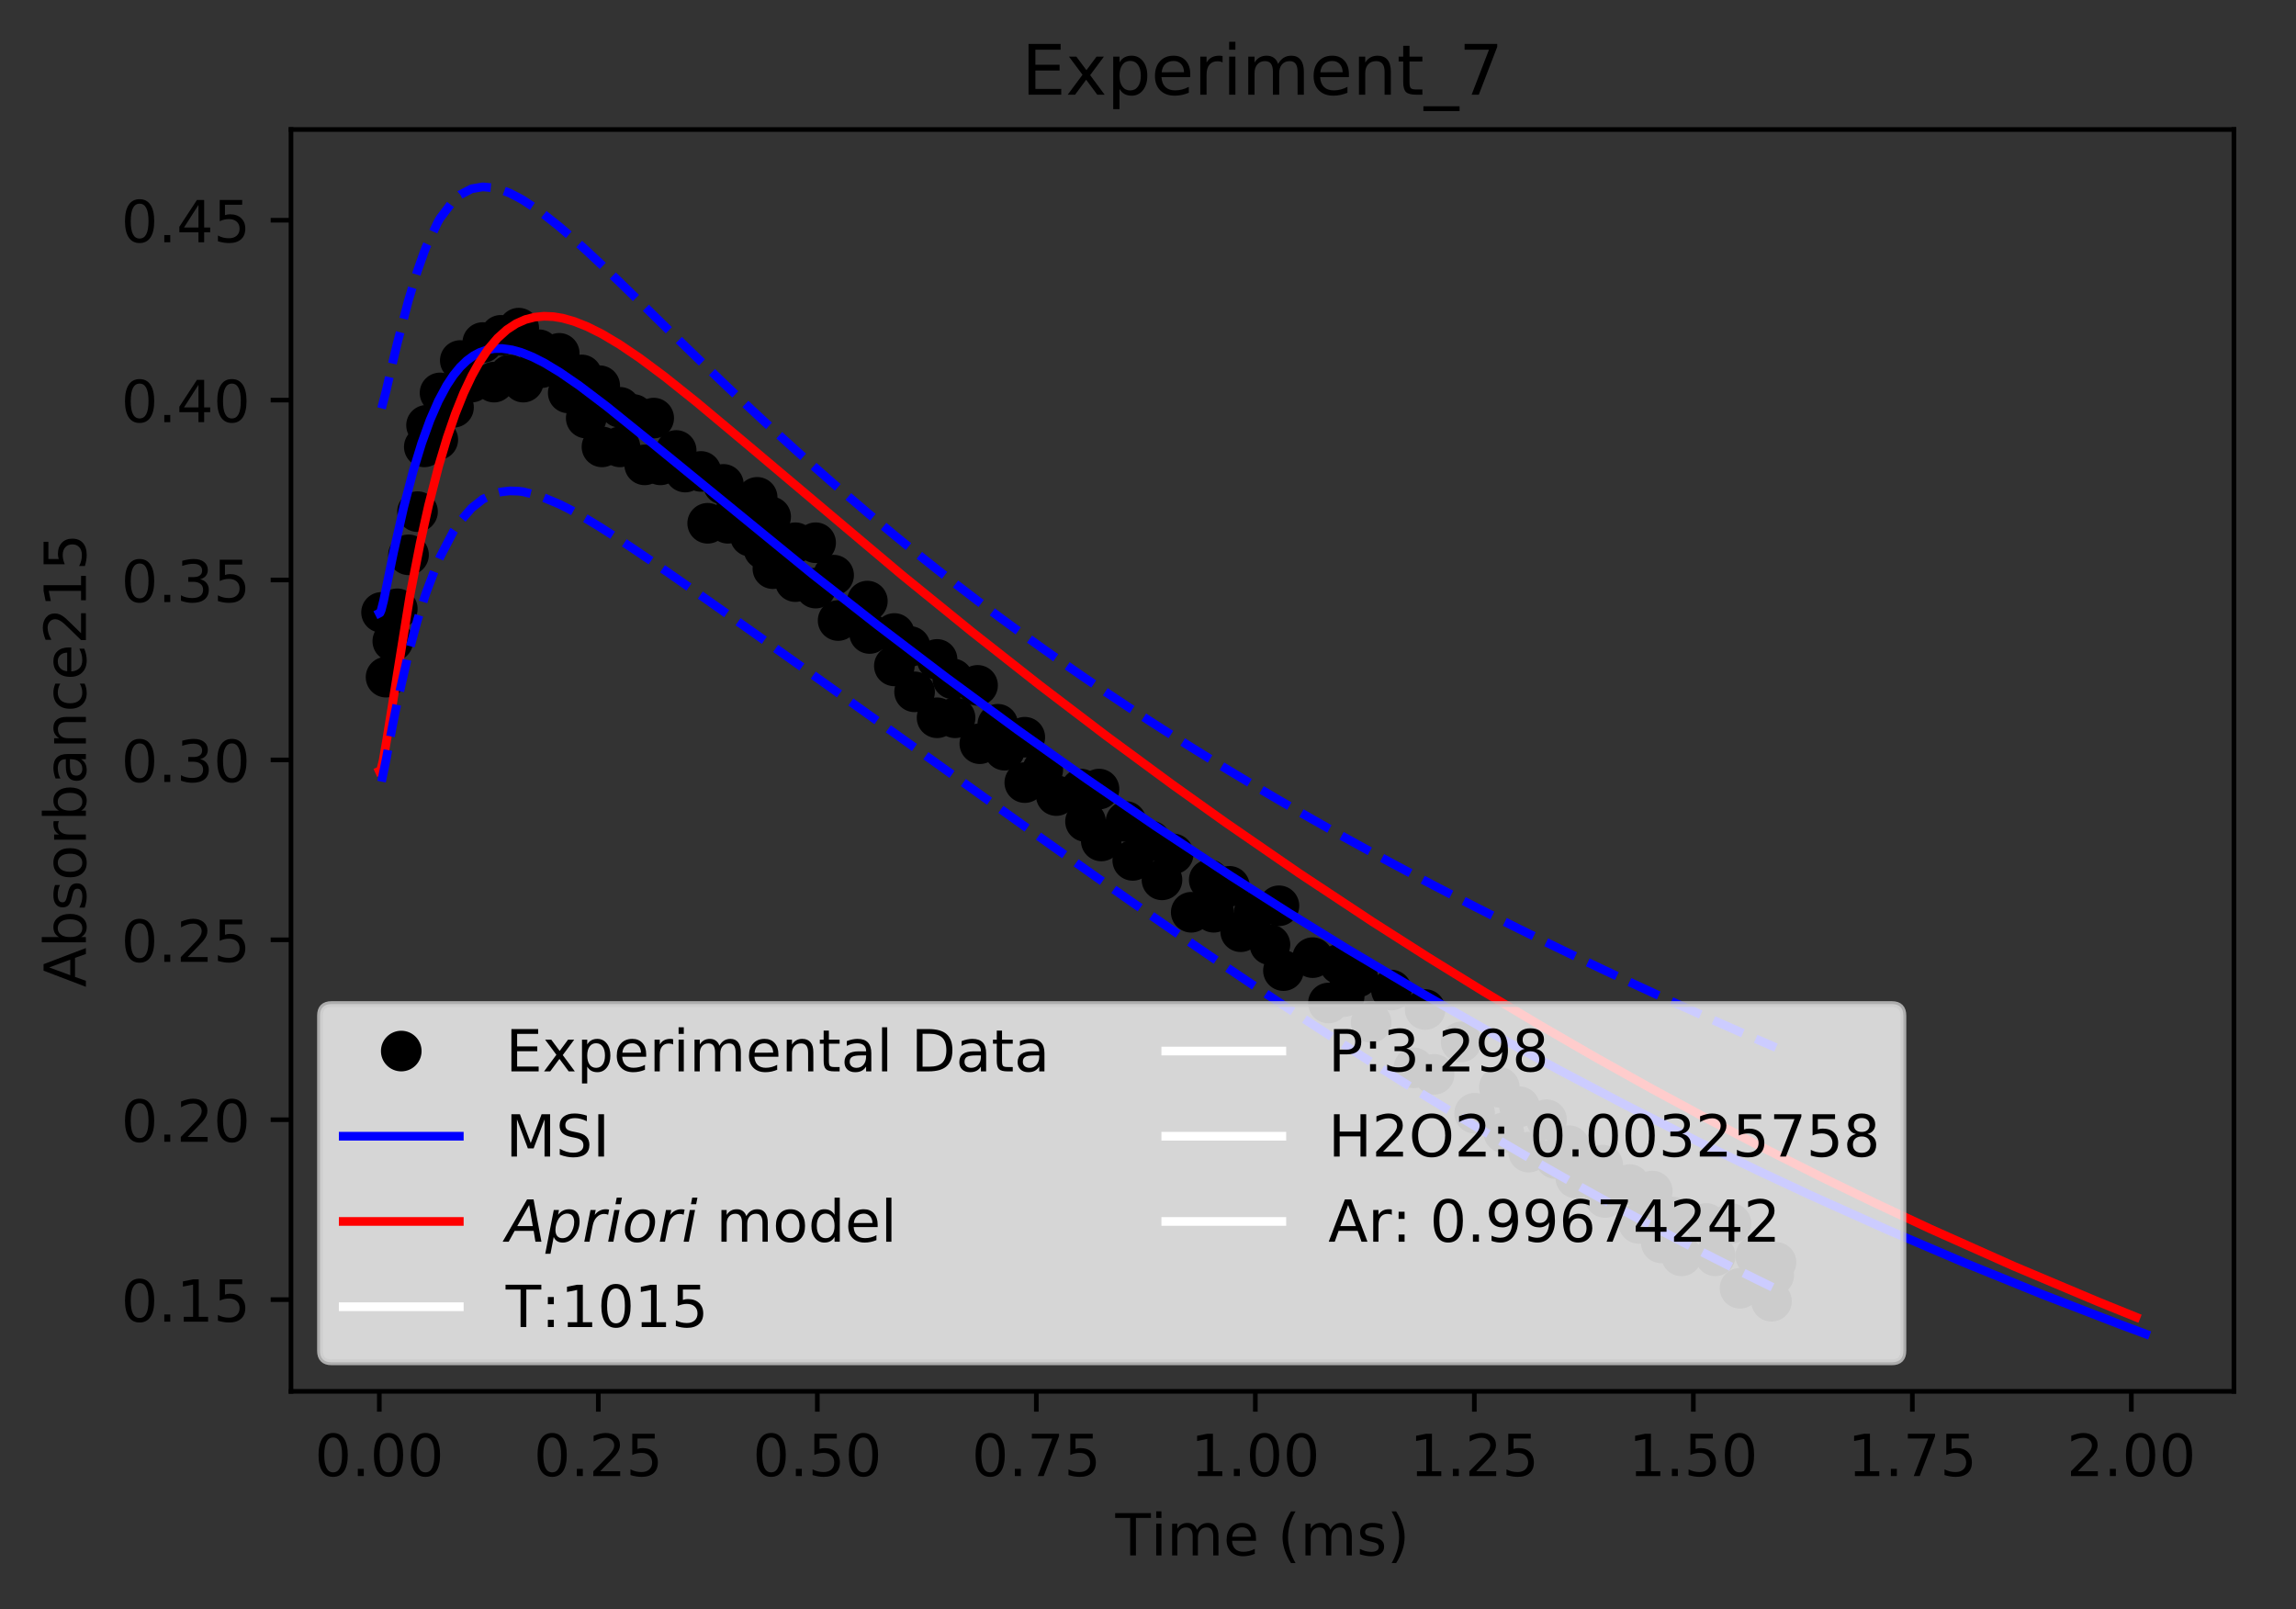 <?xml version="1.0" encoding="utf-8" standalone="no"?>
<!DOCTYPE svg PUBLIC "-//W3C//DTD SVG 1.1//EN"
  "http://www.w3.org/Graphics/SVG/1.1/DTD/svg11.dtd">
<!-- Created with matplotlib (https://matplotlib.org/) -->
<svg height="277.314pt" version="1.1" viewBox="0 0 395.644 277.314" width="395.644pt" xmlns="http://www.w3.org/2000/svg" xmlns:xlink="http://www.w3.org/1999/xlink">
 <rect x="0" y="0" width="395.644" height="277.314" fill="#333333" stroke="none"/>
 <defs>
  <style type="text/css">
*{stroke-linecap:butt;stroke-linejoin:round;}
  </style>
 </defs>
 <g id="figure_1">
  <g id="patch_1">
   <path d="M 0 277.314 
L 395.644 277.314 
L 395.644 0 
L 0 0 
z
" style="fill:none;"/>
  </g>
  <g id="axes_1">
   <g id="patch_2">
    <path d="M 50.144 239.758 
L 384.944 239.758 
L 384.944 22.318 
L 50.144 22.318 
z
" style="fill:none;"/>
   </g>
   <g id="matplotlib.axis_1">
    <g id="xtick_1">
     <g id="line2d_1">
      <defs>
       <path d="M 0 0 
L 0 3.5 
" id="mefcf07a9e9" style="stroke:#000000;stroke-width:0.8;"/>
      </defs>
      <g>
       <use style="stroke:#000000;stroke-width:0.8;" x="65.362" xlink:href="#mefcf07a9e9" y="239.758"/>
      </g>
     </g>
     <g id="text_1">
      <!-- 0.00 -->
      <defs>
       <path d="M 31.781 66.406 
Q 24.172 66.406 20.328 58.906 
Q 16.5 51.422 16.5 36.375 
Q 16.5 21.391 20.328 13.891 
Q 24.172 6.391 31.781 6.391 
Q 39.453 6.391 43.281 13.891 
Q 47.125 21.391 47.125 36.375 
Q 47.125 51.422 43.281 58.906 
Q 39.453 66.406 31.781 66.406 
z
M 31.781 74.219 
Q 44.047 74.219 50.516 64.516 
Q 56.984 54.828 56.984 36.375 
Q 56.984 17.969 50.516 8.266 
Q 44.047 -1.422 31.781 -1.422 
Q 19.531 -1.422 13.062 8.266 
Q 6.594 17.969 6.594 36.375 
Q 6.594 54.828 13.062 64.516 
Q 19.531 74.219 31.781 74.219 
z
" id="DejaVuSans-48"/>
       <path d="M 10.688 12.406 
L 21 12.406 
L 21 0 
L 10.688 0 
z
" id="DejaVuSans-46"/>
      </defs>
      <g transform="translate(54.229 254.357)scale(0.1 -0.1)">
       <use xlink:href="#DejaVuSans-48"/>
       <use x="63.623" xlink:href="#DejaVuSans-46"/>
       <use x="95.41" xlink:href="#DejaVuSans-48"/>
       <use x="159.033" xlink:href="#DejaVuSans-48"/>
      </g>
     </g>
    </g>
    <g id="xtick_2">
     <g id="line2d_2">
      <g>
       <use style="stroke:#000000;stroke-width:0.8;" x="103.101" xlink:href="#mefcf07a9e9" y="239.758"/>
      </g>
     </g>
     <g id="text_2">
      <!-- 0.25 -->
      <defs>
       <path d="M 19.188 8.297 
L 53.609 8.297 
L 53.609 0 
L 7.328 0 
L 7.328 8.297 
Q 12.938 14.109 22.625 23.891 
Q 32.328 33.688 34.812 36.531 
Q 39.547 41.844 41.422 45.531 
Q 43.312 49.219 43.312 52.781 
Q 43.312 58.594 39.234 62.25 
Q 35.156 65.922 28.609 65.922 
Q 23.969 65.922 18.812 64.312 
Q 13.672 62.703 7.812 59.422 
L 7.812 69.391 
Q 13.766 71.781 18.938 73 
Q 24.125 74.219 28.422 74.219 
Q 39.75 74.219 46.484 68.547 
Q 53.219 62.891 53.219 53.422 
Q 53.219 48.922 51.531 44.891 
Q 49.859 40.875 45.406 35.406 
Q 44.188 33.984 37.641 27.219 
Q 31.109 20.453 19.188 8.297 
z
" id="DejaVuSans-50"/>
       <path d="M 10.797 72.906 
L 49.516 72.906 
L 49.516 64.594 
L 19.828 64.594 
L 19.828 46.734 
Q 21.969 47.469 24.109 47.828 
Q 26.266 48.188 28.422 48.188 
Q 40.625 48.188 47.75 41.5 
Q 54.891 34.812 54.891 23.391 
Q 54.891 11.625 47.562 5.094 
Q 40.234 -1.422 26.906 -1.422 
Q 22.312 -1.422 17.547 -0.641 
Q 12.797 0.141 7.719 1.703 
L 7.719 11.625 
Q 12.109 9.234 16.797 8.062 
Q 21.484 6.891 26.703 6.891 
Q 35.156 6.891 40.078 11.328 
Q 45.016 15.766 45.016 23.391 
Q 45.016 31 40.078 35.438 
Q 35.156 39.891 26.703 39.891 
Q 22.75 39.891 18.812 39.016 
Q 14.891 38.141 10.797 36.281 
z
" id="DejaVuSans-53"/>
      </defs>
      <g transform="translate(91.968 254.357)scale(0.1 -0.1)">
       <use xlink:href="#DejaVuSans-48"/>
       <use x="63.623" xlink:href="#DejaVuSans-46"/>
       <use x="95.41" xlink:href="#DejaVuSans-50"/>
       <use x="159.033" xlink:href="#DejaVuSans-53"/>
      </g>
     </g>
    </g>
    <g id="xtick_3">
     <g id="line2d_3">
      <g>
       <use style="stroke:#000000;stroke-width:0.8;" x="140.839" xlink:href="#mefcf07a9e9" y="239.758"/>
      </g>
     </g>
     <g id="text_3">
      <!-- 0.50 -->
      <g transform="translate(129.707 254.357)scale(0.1 -0.1)">
       <use xlink:href="#DejaVuSans-48"/>
       <use x="63.623" xlink:href="#DejaVuSans-46"/>
       <use x="95.41" xlink:href="#DejaVuSans-53"/>
       <use x="159.033" xlink:href="#DejaVuSans-48"/>
      </g>
     </g>
    </g>
    <g id="xtick_4">
     <g id="line2d_4">
      <g>
       <use style="stroke:#000000;stroke-width:0.8;" x="178.578" xlink:href="#mefcf07a9e9" y="239.758"/>
      </g>
     </g>
     <g id="text_4">
      <!-- 0.75 -->
      <defs>
       <path d="M 8.203 72.906 
L 55.078 72.906 
L 55.078 68.703 
L 28.609 0 
L 18.312 0 
L 43.219 64.594 
L 8.203 64.594 
z
" id="DejaVuSans-55"/>
      </defs>
      <g transform="translate(167.445 254.357)scale(0.1 -0.1)">
       <use xlink:href="#DejaVuSans-48"/>
       <use x="63.623" xlink:href="#DejaVuSans-46"/>
       <use x="95.41" xlink:href="#DejaVuSans-55"/>
       <use x="159.033" xlink:href="#DejaVuSans-53"/>
      </g>
     </g>
    </g>
    <g id="xtick_5">
     <g id="line2d_5">
      <g>
       <use style="stroke:#000000;stroke-width:0.8;" x="216.317" xlink:href="#mefcf07a9e9" y="239.758"/>
      </g>
     </g>
     <g id="text_5">
      <!-- 1.00 -->
      <defs>
       <path d="M 12.406 8.297 
L 28.516 8.297 
L 28.516 63.922 
L 10.984 60.406 
L 10.984 69.391 
L 28.422 72.906 
L 38.281 72.906 
L 38.281 8.297 
L 54.391 8.297 
L 54.391 0 
L 12.406 0 
z
" id="DejaVuSans-49"/>
      </defs>
      <g transform="translate(205.184 254.357)scale(0.1 -0.1)">
       <use xlink:href="#DejaVuSans-49"/>
       <use x="63.623" xlink:href="#DejaVuSans-46"/>
       <use x="95.41" xlink:href="#DejaVuSans-48"/>
       <use x="159.033" xlink:href="#DejaVuSans-48"/>
      </g>
     </g>
    </g>
    <g id="xtick_6">
     <g id="line2d_6">
      <g>
       <use style="stroke:#000000;stroke-width:0.8;" x="254.056" xlink:href="#mefcf07a9e9" y="239.758"/>
      </g>
     </g>
     <g id="text_6">
      <!-- 1.25 -->
      <g transform="translate(242.923 254.357)scale(0.1 -0.1)">
       <use xlink:href="#DejaVuSans-49"/>
       <use x="63.623" xlink:href="#DejaVuSans-46"/>
       <use x="95.41" xlink:href="#DejaVuSans-50"/>
       <use x="159.033" xlink:href="#DejaVuSans-53"/>
      </g>
     </g>
    </g>
    <g id="xtick_7">
     <g id="line2d_7">
      <g>
       <use style="stroke:#000000;stroke-width:0.8;" x="291.794" xlink:href="#mefcf07a9e9" y="239.758"/>
      </g>
     </g>
     <g id="text_7">
      <!-- 1.50 -->
      <g transform="translate(280.662 254.357)scale(0.1 -0.1)">
       <use xlink:href="#DejaVuSans-49"/>
       <use x="63.623" xlink:href="#DejaVuSans-46"/>
       <use x="95.41" xlink:href="#DejaVuSans-53"/>
       <use x="159.033" xlink:href="#DejaVuSans-48"/>
      </g>
     </g>
    </g>
    <g id="xtick_8">
     <g id="line2d_8">
      <g>
       <use style="stroke:#000000;stroke-width:0.8;" x="329.533" xlink:href="#mefcf07a9e9" y="239.758"/>
      </g>
     </g>
     <g id="text_8">
      <!-- 1.75 -->
      <g transform="translate(318.4 254.357)scale(0.1 -0.1)">
       <use xlink:href="#DejaVuSans-49"/>
       <use x="63.623" xlink:href="#DejaVuSans-46"/>
       <use x="95.41" xlink:href="#DejaVuSans-55"/>
       <use x="159.033" xlink:href="#DejaVuSans-53"/>
      </g>
     </g>
    </g>
    <g id="xtick_9">
     <g id="line2d_9">
      <g>
       <use style="stroke:#000000;stroke-width:0.8;" x="367.272" xlink:href="#mefcf07a9e9" y="239.758"/>
      </g>
     </g>
     <g id="text_9">
      <!-- 2.00 -->
      <g transform="translate(356.139 254.357)scale(0.1 -0.1)">
       <use xlink:href="#DejaVuSans-50"/>
       <use x="63.623" xlink:href="#DejaVuSans-46"/>
       <use x="95.41" xlink:href="#DejaVuSans-48"/>
       <use x="159.033" xlink:href="#DejaVuSans-48"/>
      </g>
     </g>
    </g>
    <g id="text_10">
     <!-- Time (ms) -->
     <defs>
      <path d="M -0.297 72.906 
L 61.375 72.906 
L 61.375 64.594 
L 35.5 64.594 
L 35.5 0 
L 25.594 0 
L 25.594 64.594 
L -0.297 64.594 
z
" id="DejaVuSans-84"/>
      <path d="M 9.422 54.688 
L 18.406 54.688 
L 18.406 0 
L 9.422 0 
z
M 9.422 75.984 
L 18.406 75.984 
L 18.406 64.594 
L 9.422 64.594 
z
" id="DejaVuSans-105"/>
      <path d="M 52 44.188 
Q 55.375 50.25 60.062 53.125 
Q 64.75 56 71.094 56 
Q 79.641 56 84.281 50.016 
Q 88.922 44.047 88.922 33.016 
L 88.922 0 
L 79.891 0 
L 79.891 32.719 
Q 79.891 40.578 77.094 44.375 
Q 74.312 48.188 68.609 48.188 
Q 61.625 48.188 57.562 43.547 
Q 53.516 38.922 53.516 30.906 
L 53.516 0 
L 44.484 0 
L 44.484 32.719 
Q 44.484 40.625 41.703 44.406 
Q 38.922 48.188 33.109 48.188 
Q 26.219 48.188 22.156 43.531 
Q 18.109 38.875 18.109 30.906 
L 18.109 0 
L 9.078 0 
L 9.078 54.688 
L 18.109 54.688 
L 18.109 46.188 
Q 21.188 51.219 25.484 53.609 
Q 29.781 56 35.688 56 
Q 41.656 56 45.828 52.969 
Q 50 49.953 52 44.188 
z
" id="DejaVuSans-109"/>
      <path d="M 56.203 29.594 
L 56.203 25.203 
L 14.891 25.203 
Q 15.484 15.922 20.484 11.062 
Q 25.484 6.203 34.422 6.203 
Q 39.594 6.203 44.453 7.469 
Q 49.312 8.734 54.109 11.281 
L 54.109 2.781 
Q 49.266 0.734 44.188 -0.344 
Q 39.109 -1.422 33.891 -1.422 
Q 20.797 -1.422 13.156 6.188 
Q 5.516 13.812 5.516 26.812 
Q 5.516 40.234 12.766 48.109 
Q 20.016 56 32.328 56 
Q 43.359 56 49.781 48.891 
Q 56.203 41.797 56.203 29.594 
z
M 47.219 32.234 
Q 47.125 39.594 43.094 43.984 
Q 39.062 48.391 32.422 48.391 
Q 24.906 48.391 20.391 44.141 
Q 15.875 39.891 15.188 32.172 
z
" id="DejaVuSans-101"/>
      <path id="DejaVuSans-32"/>
      <path d="M 31 75.875 
Q 24.469 64.656 21.281 53.656 
Q 18.109 42.672 18.109 31.391 
Q 18.109 20.125 21.312 9.062 
Q 24.516 -2 31 -13.188 
L 23.188 -13.188 
Q 15.875 -1.703 12.234 9.375 
Q 8.594 20.453 8.594 31.391 
Q 8.594 42.281 12.203 53.312 
Q 15.828 64.359 23.188 75.875 
z
" id="DejaVuSans-40"/>
      <path d="M 44.281 53.078 
L 44.281 44.578 
Q 40.484 46.531 36.375 47.5 
Q 32.281 48.484 27.875 48.484 
Q 21.188 48.484 17.844 46.438 
Q 14.5 44.391 14.5 40.281 
Q 14.5 37.156 16.891 35.375 
Q 19.281 33.594 26.516 31.984 
L 29.594 31.297 
Q 39.156 29.25 43.188 25.516 
Q 47.219 21.781 47.219 15.094 
Q 47.219 7.469 41.188 3.016 
Q 35.156 -1.422 24.609 -1.422 
Q 20.219 -1.422 15.453 -0.562 
Q 10.688 0.297 5.422 2 
L 5.422 11.281 
Q 10.406 8.688 15.234 7.391 
Q 20.062 6.109 24.812 6.109 
Q 31.156 6.109 34.562 8.281 
Q 37.984 10.453 37.984 14.406 
Q 37.984 18.062 35.516 20.016 
Q 33.062 21.969 24.703 23.781 
L 21.578 24.516 
Q 13.234 26.266 9.516 29.906 
Q 5.812 33.547 5.812 39.891 
Q 5.812 47.609 11.281 51.797 
Q 16.75 56 26.812 56 
Q 31.781 56 36.172 55.266 
Q 40.578 54.547 44.281 53.078 
z
" id="DejaVuSans-115"/>
      <path d="M 8.016 75.875 
L 15.828 75.875 
Q 23.141 64.359 26.781 53.312 
Q 30.422 42.281 30.422 31.391 
Q 30.422 20.453 26.781 9.375 
Q 23.141 -1.703 15.828 -13.188 
L 8.016 -13.188 
Q 14.5 -2 17.703 9.062 
Q 20.906 20.125 20.906 31.391 
Q 20.906 42.672 17.703 53.656 
Q 14.5 64.656 8.016 75.875 
z
" id="DejaVuSans-41"/>
     </defs>
     <g transform="translate(192.191 268.035)scale(0.1 -0.1)">
      <use xlink:href="#DejaVuSans-84"/>
      <use x="61.037" xlink:href="#DejaVuSans-105"/>
      <use x="88.82" xlink:href="#DejaVuSans-109"/>
      <use x="186.232" xlink:href="#DejaVuSans-101"/>
      <use x="247.756" xlink:href="#DejaVuSans-32"/>
      <use x="279.543" xlink:href="#DejaVuSans-40"/>
      <use x="318.557" xlink:href="#DejaVuSans-109"/>
      <use x="415.969" xlink:href="#DejaVuSans-115"/>
      <use x="468.068" xlink:href="#DejaVuSans-41"/>
     </g>
    </g>
   </g>
   <g id="matplotlib.axis_2">
    <g id="ytick_1">
     <g id="line2d_10">
      <defs>
       <path d="M 0 0 
L -3.5 0 
" id="m831caf0c90" style="stroke:#000000;stroke-width:0.8;"/>
      </defs>
      <g>
       <use style="stroke:#000000;stroke-width:0.8;" x="50.144" xlink:href="#m831caf0c90" y="223.955"/>
      </g>
     </g>
     <g id="text_11">
      <!-- 0.15 -->
      <g transform="translate(20.878 227.754)scale(0.1 -0.1)">
       <use xlink:href="#DejaVuSans-48"/>
       <use x="63.623" xlink:href="#DejaVuSans-46"/>
       <use x="95.41" xlink:href="#DejaVuSans-49"/>
       <use x="159.033" xlink:href="#DejaVuSans-53"/>
      </g>
     </g>
    </g>
    <g id="ytick_2">
     <g id="line2d_11">
      <g>
       <use style="stroke:#000000;stroke-width:0.8;" x="50.144" xlink:href="#m831caf0c90" y="192.953"/>
      </g>
     </g>
     <g id="text_12">
      <!-- 0.20 -->
      <g transform="translate(20.878 196.753)scale(0.1 -0.1)">
       <use xlink:href="#DejaVuSans-48"/>
       <use x="63.623" xlink:href="#DejaVuSans-46"/>
       <use x="95.41" xlink:href="#DejaVuSans-50"/>
       <use x="159.033" xlink:href="#DejaVuSans-48"/>
      </g>
     </g>
    </g>
    <g id="ytick_3">
     <g id="line2d_12">
      <g>
       <use style="stroke:#000000;stroke-width:0.8;" x="50.144" xlink:href="#m831caf0c90" y="161.952"/>
      </g>
     </g>
     <g id="text_13">
      <!-- 0.25 -->
      <g transform="translate(20.878 165.751)scale(0.1 -0.1)">
       <use xlink:href="#DejaVuSans-48"/>
       <use x="63.623" xlink:href="#DejaVuSans-46"/>
       <use x="95.41" xlink:href="#DejaVuSans-50"/>
       <use x="159.033" xlink:href="#DejaVuSans-53"/>
      </g>
     </g>
    </g>
    <g id="ytick_4">
     <g id="line2d_13">
      <g>
       <use style="stroke:#000000;stroke-width:0.8;" x="50.144" xlink:href="#m831caf0c90" y="130.951"/>
      </g>
     </g>
     <g id="text_14">
      <!-- 0.30 -->
      <defs>
       <path d="M 40.578 39.312 
Q 47.656 37.797 51.625 33 
Q 55.609 28.219 55.609 21.188 
Q 55.609 10.406 48.188 4.484 
Q 40.766 -1.422 27.094 -1.422 
Q 22.516 -1.422 17.656 -0.516 
Q 12.797 0.391 7.625 2.203 
L 7.625 11.719 
Q 11.719 9.328 16.594 8.109 
Q 21.484 6.891 26.812 6.891 
Q 36.078 6.891 40.938 10.547 
Q 45.797 14.203 45.797 21.188 
Q 45.797 27.641 41.281 31.266 
Q 36.766 34.906 28.719 34.906 
L 20.219 34.906 
L 20.219 43.016 
L 29.109 43.016 
Q 36.375 43.016 40.234 45.922 
Q 44.094 48.828 44.094 54.297 
Q 44.094 59.906 40.109 62.906 
Q 36.141 65.922 28.719 65.922 
Q 24.656 65.922 20.016 65.031 
Q 15.375 64.156 9.812 62.312 
L 9.812 71.094 
Q 15.438 72.656 20.344 73.438 
Q 25.25 74.219 29.594 74.219 
Q 40.828 74.219 47.359 69.109 
Q 53.906 64.016 53.906 55.328 
Q 53.906 49.266 50.438 45.094 
Q 46.969 40.922 40.578 39.312 
z
" id="DejaVuSans-51"/>
      </defs>
      <g transform="translate(20.878 134.75)scale(0.1 -0.1)">
       <use xlink:href="#DejaVuSans-48"/>
       <use x="63.623" xlink:href="#DejaVuSans-46"/>
       <use x="95.41" xlink:href="#DejaVuSans-51"/>
       <use x="159.033" xlink:href="#DejaVuSans-48"/>
      </g>
     </g>
    </g>
    <g id="ytick_5">
     <g id="line2d_14">
      <g>
       <use style="stroke:#000000;stroke-width:0.8;" x="50.144" xlink:href="#m831caf0c90" y="99.949"/>
      </g>
     </g>
     <g id="text_15">
      <!-- 0.35 -->
      <g transform="translate(20.878 103.748)scale(0.1 -0.1)">
       <use xlink:href="#DejaVuSans-48"/>
       <use x="63.623" xlink:href="#DejaVuSans-46"/>
       <use x="95.41" xlink:href="#DejaVuSans-51"/>
       <use x="159.033" xlink:href="#DejaVuSans-53"/>
      </g>
     </g>
    </g>
    <g id="ytick_6">
     <g id="line2d_15">
      <g>
       <use style="stroke:#000000;stroke-width:0.8;" x="50.144" xlink:href="#m831caf0c90" y="68.948"/>
      </g>
     </g>
     <g id="text_16">
      <!-- 0.40 -->
      <defs>
       <path d="M 37.797 64.312 
L 12.891 25.391 
L 37.797 25.391 
z
M 35.203 72.906 
L 47.609 72.906 
L 47.609 25.391 
L 58.016 25.391 
L 58.016 17.188 
L 47.609 17.188 
L 47.609 0 
L 37.797 0 
L 37.797 17.188 
L 4.891 17.188 
L 4.891 26.703 
z
" id="DejaVuSans-52"/>
      </defs>
      <g transform="translate(20.878 72.747)scale(0.1 -0.1)">
       <use xlink:href="#DejaVuSans-48"/>
       <use x="63.623" xlink:href="#DejaVuSans-46"/>
       <use x="95.41" xlink:href="#DejaVuSans-52"/>
       <use x="159.033" xlink:href="#DejaVuSans-48"/>
      </g>
     </g>
    </g>
    <g id="ytick_7">
     <g id="line2d_16">
      <g>
       <use style="stroke:#000000;stroke-width:0.8;" x="50.144" xlink:href="#m831caf0c90" y="37.946"/>
      </g>
     </g>
     <g id="text_17">
      <!-- 0.45 -->
      <g transform="translate(20.878 41.745)scale(0.1 -0.1)">
       <use xlink:href="#DejaVuSans-48"/>
       <use x="63.623" xlink:href="#DejaVuSans-46"/>
       <use x="95.41" xlink:href="#DejaVuSans-52"/>
       <use x="159.033" xlink:href="#DejaVuSans-53"/>
      </g>
     </g>
    </g>
    <g id="text_18">
     <!-- Absorbance215 -->
     <defs>
      <path d="M 34.188 63.188 
L 20.797 26.906 
L 47.609 26.906 
z
M 28.609 72.906 
L 39.797 72.906 
L 67.578 0 
L 57.328 0 
L 50.688 18.703 
L 17.828 18.703 
L 11.188 0 
L 0.781 0 
z
" id="DejaVuSans-65"/>
      <path d="M 48.688 27.297 
Q 48.688 37.203 44.609 42.844 
Q 40.531 48.484 33.406 48.484 
Q 26.266 48.484 22.188 42.844 
Q 18.109 37.203 18.109 27.297 
Q 18.109 17.391 22.188 11.75 
Q 26.266 6.109 33.406 6.109 
Q 40.531 6.109 44.609 11.75 
Q 48.688 17.391 48.688 27.297 
z
M 18.109 46.391 
Q 20.953 51.266 25.266 53.625 
Q 29.594 56 35.594 56 
Q 45.562 56 51.781 48.094 
Q 58.016 40.188 58.016 27.297 
Q 58.016 14.406 51.781 6.484 
Q 45.562 -1.422 35.594 -1.422 
Q 29.594 -1.422 25.266 0.953 
Q 20.953 3.328 18.109 8.203 
L 18.109 0 
L 9.078 0 
L 9.078 75.984 
L 18.109 75.984 
z
" id="DejaVuSans-98"/>
      <path d="M 30.609 48.391 
Q 23.391 48.391 19.188 42.75 
Q 14.984 37.109 14.984 27.297 
Q 14.984 17.484 19.156 11.844 
Q 23.344 6.203 30.609 6.203 
Q 37.797 6.203 41.984 11.859 
Q 46.188 17.531 46.188 27.297 
Q 46.188 37.016 41.984 42.703 
Q 37.797 48.391 30.609 48.391 
z
M 30.609 56 
Q 42.328 56 49.016 48.375 
Q 55.719 40.766 55.719 27.297 
Q 55.719 13.875 49.016 6.219 
Q 42.328 -1.422 30.609 -1.422 
Q 18.844 -1.422 12.172 6.219 
Q 5.516 13.875 5.516 27.297 
Q 5.516 40.766 12.172 48.375 
Q 18.844 56 30.609 56 
z
" id="DejaVuSans-111"/>
      <path d="M 41.109 46.297 
Q 39.594 47.172 37.812 47.578 
Q 36.031 48 33.891 48 
Q 26.266 48 22.188 43.047 
Q 18.109 38.094 18.109 28.812 
L 18.109 0 
L 9.078 0 
L 9.078 54.688 
L 18.109 54.688 
L 18.109 46.188 
Q 20.953 51.172 25.484 53.578 
Q 30.031 56 36.531 56 
Q 37.453 56 38.578 55.875 
Q 39.703 55.766 41.062 55.516 
z
" id="DejaVuSans-114"/>
      <path d="M 34.281 27.484 
Q 23.391 27.484 19.188 25 
Q 14.984 22.516 14.984 16.5 
Q 14.984 11.719 18.141 8.906 
Q 21.297 6.109 26.703 6.109 
Q 34.188 6.109 38.703 11.406 
Q 43.219 16.703 43.219 25.484 
L 43.219 27.484 
z
M 52.203 31.203 
L 52.203 0 
L 43.219 0 
L 43.219 8.297 
Q 40.141 3.328 35.547 0.953 
Q 30.953 -1.422 24.312 -1.422 
Q 15.922 -1.422 10.953 3.297 
Q 6 8.016 6 15.922 
Q 6 25.141 12.172 29.828 
Q 18.359 34.516 30.609 34.516 
L 43.219 34.516 
L 43.219 35.406 
Q 43.219 41.609 39.141 45 
Q 35.062 48.391 27.688 48.391 
Q 23 48.391 18.547 47.266 
Q 14.109 46.141 10.016 43.891 
L 10.016 52.203 
Q 14.938 54.109 19.578 55.047 
Q 24.219 56 28.609 56 
Q 40.484 56 46.344 49.844 
Q 52.203 43.703 52.203 31.203 
z
" id="DejaVuSans-97"/>
      <path d="M 54.891 33.016 
L 54.891 0 
L 45.906 0 
L 45.906 32.719 
Q 45.906 40.484 42.875 44.328 
Q 39.844 48.188 33.797 48.188 
Q 26.516 48.188 22.312 43.547 
Q 18.109 38.922 18.109 30.906 
L 18.109 0 
L 9.078 0 
L 9.078 54.688 
L 18.109 54.688 
L 18.109 46.188 
Q 21.344 51.125 25.703 53.562 
Q 30.078 56 35.797 56 
Q 45.219 56 50.047 50.172 
Q 54.891 44.344 54.891 33.016 
z
" id="DejaVuSans-110"/>
      <path d="M 48.781 52.594 
L 48.781 44.188 
Q 44.969 46.297 41.141 47.344 
Q 37.312 48.391 33.406 48.391 
Q 24.656 48.391 19.812 42.844 
Q 14.984 37.312 14.984 27.297 
Q 14.984 17.281 19.812 11.734 
Q 24.656 6.203 33.406 6.203 
Q 37.312 6.203 41.141 7.25 
Q 44.969 8.297 48.781 10.406 
L 48.781 2.094 
Q 45.016 0.344 40.984 -0.531 
Q 36.969 -1.422 32.422 -1.422 
Q 20.062 -1.422 12.781 6.344 
Q 5.516 14.109 5.516 27.297 
Q 5.516 40.672 12.859 48.328 
Q 20.219 56 33.016 56 
Q 37.156 56 41.109 55.141 
Q 45.062 54.297 48.781 52.594 
z
" id="DejaVuSans-99"/>
     </defs>
     <g transform="translate(14.798 170.129)rotate(-90)scale(0.1 -0.1)">
      <use xlink:href="#DejaVuSans-65"/>
      <use x="68.408" xlink:href="#DejaVuSans-98"/>
      <use x="131.885" xlink:href="#DejaVuSans-115"/>
      <use x="183.984" xlink:href="#DejaVuSans-111"/>
      <use x="245.166" xlink:href="#DejaVuSans-114"/>
      <use x="286.279" xlink:href="#DejaVuSans-98"/>
      <use x="349.756" xlink:href="#DejaVuSans-97"/>
      <use x="411.035" xlink:href="#DejaVuSans-110"/>
      <use x="474.414" xlink:href="#DejaVuSans-99"/>
      <use x="529.395" xlink:href="#DejaVuSans-101"/>
      <use x="590.918" xlink:href="#DejaVuSans-50"/>
      <use x="654.541" xlink:href="#DejaVuSans-49"/>
      <use x="718.164" xlink:href="#DejaVuSans-53"/>
     </g>
    </g>
   </g>
   <g id="line2d_17">
    <defs>
     <path d="M 0 3 
C 0.796 3 1.559 2.684 2.121 2.121 
C 2.684 1.559 3 0.796 3 0 
C 3 -0.796 2.684 -1.559 2.121 -2.121 
C 1.559 -2.684 0.796 -3 0 -3 
C -0.796 -3 -1.559 -2.684 -2.121 -2.121 
C -2.684 -1.559 -3 -0.796 -3 0 
C -3 0.796 -2.684 1.559 -2.121 2.121 
C -1.559 2.684 -0.796 3 0 3 
z
" id="m470f5c0a92" style="stroke:#000000;"/>
    </defs>
    <g clip-path="url(#p0366b90194)">
     <use style="stroke:#000000;" x="65.749" xlink:href="#m470f5c0a92" y="105.529"/>
     <use style="stroke:#000000;" x="66.525" xlink:href="#m470f5c0a92" y="116.69"/>
     <use style="stroke:#000000;" x="67.687" xlink:href="#m470f5c0a92" y="110.49"/>
     <use style="stroke:#000000;" x="68.462" xlink:href="#m470f5c0a92" y="104.909"/>
     <use style="stroke:#000000;" x="70.4" xlink:href="#m470f5c0a92" y="95.609"/>
     <use style="stroke:#000000;" x="71.95" xlink:href="#m470f5c0a92" y="88.169"/>
     <use style="stroke:#000000;" x="73.113" xlink:href="#m470f5c0a92" y="77.008"/>
     <use style="stroke:#000000;" x="73.501" xlink:href="#m470f5c0a92" y="73.288"/>
     <use style="stroke:#000000;" x="75.438" xlink:href="#m470f5c0a92" y="75.768"/>
     <use style="stroke:#000000;" x="75.826" xlink:href="#m470f5c0a92" y="67.708"/>
     <use style="stroke:#000000;" x="78.151" xlink:href="#m470f5c0a92" y="70.188"/>
     <use style="stroke:#000000;" x="79.314" xlink:href="#m470f5c0a92" y="62.127"/>
     <use style="stroke:#000000;" x="81.252" xlink:href="#m470f5c0a92" y="65.848"/>
     <use style="stroke:#000000;" x="83.19" xlink:href="#m470f5c0a92" y="59.027"/>
     <use style="stroke:#000000;" x="85.128" xlink:href="#m470f5c0a92" y="65.848"/>
     <use style="stroke:#000000;" x="86.29" xlink:href="#m470f5c0a92" y="57.787"/>
     <use style="stroke:#000000;" x="87.84" xlink:href="#m470f5c0a92" y="64.607"/>
     <use style="stroke:#000000;" x="89.391" xlink:href="#m470f5c0a92" y="56.547"/>
     <use style="stroke:#000000;" x="90.166" xlink:href="#m470f5c0a92" y="65.848"/>
     <use style="stroke:#000000;" x="92.879" xlink:href="#m470f5c0a92" y="60.267"/>
     <use style="stroke:#000000;" x="93.266" xlink:href="#m470f5c0a92" y="63.367"/>
     <use style="stroke:#000000;" x="96.367" xlink:href="#m470f5c0a92" y="60.887"/>
     <use style="stroke:#000000;" x="97.917" xlink:href="#m470f5c0a92" y="67.708"/>
     <use style="stroke:#000000;" x="100.242" xlink:href="#m470f5c0a92" y="64.607"/>
     <use style="stroke:#000000;" x="101.018" xlink:href="#m470f5c0a92" y="72.048"/>
     <use style="stroke:#000000;" x="103.343" xlink:href="#m470f5c0a92" y="66.468"/>
     <use style="stroke:#000000;" x="103.73" xlink:href="#m470f5c0a92" y="77.008"/>
     <use style="stroke:#000000;" x="106.831" xlink:href="#m470f5c0a92" y="70.188"/>
     <use style="stroke:#000000;" x="106.831" xlink:href="#m470f5c0a92" y="77.008"/>
     <use style="stroke:#000000;" x="109.156" xlink:href="#m470f5c0a92" y="71.428"/>
     <use style="stroke:#000000;" x="111.094" xlink:href="#m470f5c0a92" y="80.108"/>
     <use style="stroke:#000000;" x="112.644" xlink:href="#m470f5c0a92" y="72.048"/>
     <use style="stroke:#000000;" x="113.807" xlink:href="#m470f5c0a92" y="80.108"/>
     <use style="stroke:#000000;" x="116.52" xlink:href="#m470f5c0a92" y="77.628"/>
     <use style="stroke:#000000;" x="118.07" xlink:href="#m470f5c0a92" y="81.348"/>
     <use style="stroke:#000000;" x="120.783" xlink:href="#m470f5c0a92" y="81.237"/>
     <use style="stroke:#000000;" x="121.946" xlink:href="#m470f5c0a92" y="90.174"/>
     <use style="stroke:#000000;" x="124.659" xlink:href="#m470f5c0a92" y="83.471"/>
     <use style="stroke:#000000;" x="125.434" xlink:href="#m470f5c0a92" y="90.174"/>
     <use style="stroke:#000000;" x="126.984" xlink:href="#m470f5c0a92" y="86.823"/>
     <use style="stroke:#000000;" x="129.309" xlink:href="#m470f5c0a92" y="92.408"/>
     <use style="stroke:#000000;" x="130.472" xlink:href="#m470f5c0a92" y="85.705"/>
     <use style="stroke:#000000;" x="131.636" xlink:href="#m470f5c0a92" y="94.642"/>
     <use style="stroke:#000000;" x="132.798" xlink:href="#m470f5c0a92" y="89.056"/>
     <use style="stroke:#000000;" x="133.184" xlink:href="#m470f5c0a92" y="97.994"/>
     <use style="stroke:#000000;" x="137.061" xlink:href="#m470f5c0a92" y="93.526"/>
     <use style="stroke:#000000;" x="137.061" xlink:href="#m470f5c0a92" y="100.228"/>
     <use style="stroke:#000000;" x="140.549" xlink:href="#m470f5c0a92" y="93.526"/>
     <use style="stroke:#000000;" x="140.549" xlink:href="#m470f5c0a92" y="101.345"/>
     <use style="stroke:#000000;" x="143.649" xlink:href="#m470f5c0a92" y="99.111"/>
     <use style="stroke:#000000;" x="144.424" xlink:href="#m470f5c0a92" y="106.931"/>
     <use style="stroke:#000000;" x="149.463" xlink:href="#m470f5c0a92" y="103.58"/>
     <use style="stroke:#000000;" x="149.85" xlink:href="#m470f5c0a92" y="109.166"/>
     <use style="stroke:#000000;" x="154.113" xlink:href="#m470f5c0a92" y="109.166"/>
     <use style="stroke:#000000;" x="154.113" xlink:href="#m470f5c0a92" y="114.752"/>
     <use style="stroke:#000000;" x="156.827" xlink:href="#m470f5c0a92" y="111.4"/>
     <use style="stroke:#000000;" x="157.601" xlink:href="#m470f5c0a92" y="119.22"/>
     <use style="stroke:#000000;" x="161.476" xlink:href="#m470f5c0a92" y="113.634"/>
     <use style="stroke:#000000;" x="161.476" xlink:href="#m470f5c0a92" y="123.689"/>
     <use style="stroke:#000000;" x="164.191" xlink:href="#m470f5c0a92" y="116.986"/>
     <use style="stroke:#000000;" x="164.577" xlink:href="#m470f5c0a92" y="123.689"/>
     <use style="stroke:#000000;" x="168.453" xlink:href="#m470f5c0a92" y="118.103"/>
     <use style="stroke:#000000;" x="168.84" xlink:href="#m470f5c0a92" y="128.157"/>
     <use style="stroke:#000000;" x="171.941" xlink:href="#m470f5c0a92" y="124.806"/>
     <use style="stroke:#000000;" x="173.104" xlink:href="#m470f5c0a92" y="129.275"/>
     <use style="stroke:#000000;" x="176.591" xlink:href="#m470f5c0a92" y="127.041"/>
     <use style="stroke:#000000;" x="176.591" xlink:href="#m470f5c0a92" y="134.86"/>
     <use style="stroke:#000000;" x="179.692" xlink:href="#m470f5c0a92" y="132.627"/>
     <use style="stroke:#000000;" x="182.018" xlink:href="#m470f5c0a92" y="137.095"/>
     <use style="stroke:#000000;" x="186.281" xlink:href="#m470f5c0a92" y="135.978"/>
     <use style="stroke:#000000;" x="187.056" xlink:href="#m470f5c0a92" y="141.564"/>
     <use style="stroke:#000000;" x="189.382" xlink:href="#m470f5c0a92" y="135.978"/>
     <use style="stroke:#000000;" x="189.768" xlink:href="#m470f5c0a92" y="144.915"/>
     <use style="stroke:#000000;" x="194.033" xlink:href="#m470f5c0a92" y="141.564"/>
     <use style="stroke:#000000;" x="195.195" xlink:href="#m470f5c0a92" y="148.267"/>
     <use style="stroke:#000000;" x="198.296" xlink:href="#m470f5c0a92" y="144.915"/>
     <use style="stroke:#000000;" x="200.233" xlink:href="#m470f5c0a92" y="151.618"/>
     <use style="stroke:#000000;" x="202.171" xlink:href="#m470f5c0a92" y="147.149"/>
     <use style="stroke:#000000;" x="205.271" xlink:href="#m470f5c0a92" y="157.204"/>
     <use style="stroke:#000000;" x="208.372" xlink:href="#m470f5c0a92" y="151.618"/>
     <use style="stroke:#000000;" x="209.146" xlink:href="#m470f5c0a92" y="157.204"/>
     <use style="stroke:#000000;" x="211.861" xlink:href="#m470f5c0a92" y="152.735"/>
     <use style="stroke:#000000;" x="213.797" xlink:href="#m470f5c0a92" y="160.556"/>
     <use style="stroke:#000000;" x="216.124" xlink:href="#m470f5c0a92" y="157.204"/>
     <use style="stroke:#000000;" x="218.836" xlink:href="#m470f5c0a92" y="162.79"/>
     <use style="stroke:#000000;" x="220.387" xlink:href="#m470f5c0a92" y="156.087"/>
     <use style="stroke:#000000;" x="221.161" xlink:href="#m470f5c0a92" y="167.259"/>
     <use style="stroke:#000000;" x="226.2" xlink:href="#m470f5c0a92" y="165.024"/>
     <use style="stroke:#000000;" x="228.912" xlink:href="#m470f5c0a92" y="172.845"/>
     <use style="stroke:#000000;" x="230.851" xlink:href="#m470f5c0a92" y="166.142"/>
     <use style="stroke:#000000;" x="231.625" xlink:href="#m470f5c0a92" y="171.727"/>
     <use style="stroke:#000000;" x="233.951" xlink:href="#m470f5c0a92" y="168.376"/>
     <use style="stroke:#000000;" x="236.276" xlink:href="#m470f5c0a92" y="176.196"/>
     <use style="stroke:#000000;" x="239.765" xlink:href="#m470f5c0a92" y="170.61"/>
     <use style="stroke:#000000;" x="243.64" xlink:href="#m470f5c0a92" y="184.016"/>
     <use style="stroke:#000000;" x="245.578" xlink:href="#m470f5c0a92" y="173.961"/>
     <use style="stroke:#000000;" x="247.128" xlink:href="#m470f5c0a92" y="185.133"/>
     <use style="stroke:#000000;" x="251.779" xlink:href="#m470f5c0a92" y="179.547"/>
     <use style="stroke:#000000;" x="254.104" xlink:href="#m470f5c0a92" y="191.836"/>
     <use style="stroke:#000000;" x="258.367" xlink:href="#m470f5c0a92" y="187.368"/>
     <use style="stroke:#000000;" x="259.143" xlink:href="#m470f5c0a92" y="195.188"/>
     <use style="stroke:#000000;" x="261.855" xlink:href="#m470f5c0a92" y="190.719"/>
     <use style="stroke:#000000;" x="263.406" xlink:href="#m470f5c0a92" y="198.539"/>
     <use style="stroke:#000000;" x="266.506" xlink:href="#m470f5c0a92" y="192.953"/>
     <use style="stroke:#000000;" x="268.057" xlink:href="#m470f5c0a92" y="199.657"/>
     <use style="stroke:#000000;" x="270.381" xlink:href="#m470f5c0a92" y="197.422"/>
     <use style="stroke:#000000;" x="271.544" xlink:href="#m470f5c0a92" y="203.008"/>
     <use style="stroke:#000000;" x="276.195" xlink:href="#m470f5c0a92" y="200.774"/>
     <use style="stroke:#000000;" x="276.583" xlink:href="#m470f5c0a92" y="206.36"/>
     <use style="stroke:#000000;" x="280.846" xlink:href="#m470f5c0a92" y="204.125"/>
     <use style="stroke:#000000;" x="282.396" xlink:href="#m470f5c0a92" y="210.828"/>
     <use style="stroke:#000000;" x="284.722" xlink:href="#m470f5c0a92" y="205.242"/>
     <use style="stroke:#000000;" x="286.272" xlink:href="#m470f5c0a92" y="214.18"/>
     <use style="stroke:#000000;" x="288.209" xlink:href="#m470f5c0a92" y="209.711"/>
     <use style="stroke:#000000;" x="289.759" xlink:href="#m470f5c0a92" y="216.414"/>
     <use style="stroke:#000000;" x="294.022" xlink:href="#m470f5c0a92" y="210.828"/>
     <use style="stroke:#000000;" x="295.573" xlink:href="#m470f5c0a92" y="216.414"/>
     <use style="stroke:#000000;" x="298.285" xlink:href="#m470f5c0a92" y="210.828"/>
     <use style="stroke:#000000;" x="299.836" xlink:href="#m470f5c0a92" y="222"/>
     <use style="stroke:#000000;" x="302.55" xlink:href="#m470f5c0a92" y="216.414"/>
     <use style="stroke:#000000;" x="302.936" xlink:href="#m470f5c0a92" y="220.883"/>
     <use style="stroke:#000000;" x="305.263" xlink:href="#m470f5c0a92" y="224.234"/>
     <use style="stroke:#000000;" x="305.649" xlink:href="#m470f5c0a92" y="219.765"/>
     <use style="stroke:#000000;" x="306.037" xlink:href="#m470f5c0a92" y="217.531"/>
    </g>
   </g>
   <g id="line2d_18">
    <path clip-path="url(#p0366b90194)" d="M 65.362 105.667 
L 65.489 105.603 
L 65.694 105.135 
L 66.107 103.502 
L 67.83 95.113 
L 69.583 87.346 
L 71.19 81.194 
L 72.669 76.356 
L 74.107 72.382 
L 75.545 69.083 
L 76.982 66.406 
L 78.132 64.672 
L 79.282 63.265 
L 80.432 62.155 
L 81.582 61.31 
L 82.592 60.764 
L 83.896 60.3 
L 85.2 60.073 
L 86.504 60.052 
L 88.243 60.294 
L 89.781 60.722 
L 91.789 61.523 
L 93.797 62.542 
L 96.474 64.155 
L 99.82 66.457 
L 104.505 70.008 
L 111.682 75.802 
L 139.965 98.917 
L 151.199 107.731 
L 163.123 116.8 
L 175.402 125.829 
L 187.358 134.318 
L 199.107 142.373 
L 212.095 150.948 
L 222.145 157.349 
L 232.194 163.548 
L 245.324 171.347 
L 257.357 178.202 
L 268.671 184.398 
L 279.986 190.356 
L 292.352 196.603 
L 302.817 201.679 
L 311.991 205.973 
L 325.314 211.958 
L 338.638 217.654 
L 351.961 223.07 
L 365.284 228.217 
L 369.726 229.874 
L 369.726 229.874 
" style="fill:none;stroke:#0000ff;stroke-linecap:square;stroke-width:1.5;"/>
   </g>
   <g id="line2d_19">
    <path clip-path="url(#p0366b90194)" d="M 65.362 132.882 
L 65.495 132.822 
L 65.677 132.438 
L 66.024 131.048 
L 66.666 127.334 
L 70.651 102.565 
L 72.403 93.592 
L 73.847 87.105 
L 75.621 80.189 
L 77.041 75.431 
L 78.46 71.308 
L 79.879 67.768 
L 81.298 64.76 
L 82.541 62.525 
L 84.142 60.143 
L 85.743 58.262 
L 87.343 56.823 
L 88.944 55.772 
L 90.545 55.062 
L 92.145 54.65 
L 93.746 54.496 
L 95.347 54.566 
L 96.947 54.83 
L 98.94 55.391 
L 101.2 56.287 
L 103.765 57.572 
L 106.771 59.363 
L 110.206 61.688 
L 114.5 64.885 
L 119.965 69.248 
L 128.353 76.263 
L 155.404 99.071 
L 167.468 108.872 
L 179.169 118.083 
L 190.761 126.91 
L 202.01 135.191 
L 211.236 141.773 
L 223.882 150.491 
L 236.527 158.86 
L 246.14 164.993 
L 255.754 170.931 
L 265.367 176.676 
L 274.981 182.231 
L 284.594 187.6 
L 294.207 192.787 
L 303.821 197.795 
L 313.434 202.627 
L 323.047 207.289 
L 332.661 211.783 
L 347.081 218.22 
L 361.599 224.345 
L 368.073 226.965 
L 368.073 226.965 
" style="fill:none;stroke:#ff0000;stroke-linecap:square;stroke-width:1.5;"/>
   </g>
   <g id="line2d_20">
    <path clip-path="url(#p0366b90194)" d="M 65.749 70.37 
L 66.525 67.402 
L 67.687 62.39 
L 68.462 59.145 
L 70.4 51.704 
L 71.95 46.625 
L 73.113 43.357 
L 73.501 42.381 
L 75.438 38.291 
L 75.826 37.62 
L 78.151 34.549 
L 79.314 33.551 
L 81.252 32.535 
L 83.19 32.202 
L 85.128 32.377 
L 86.29 32.683 
L 87.84 33.276 
L 89.391 34.071 
L 90.166 34.515 
L 92.879 36.311 
L 93.266 36.589 
L 96.367 39.041 
L 97.917 40.379 
L 100.242 42.439 
L 101.018 43.15 
L 103.343 45.324 
L 103.73 45.691 
L 106.831 48.667 
L 106.831 48.667 
L 109.156 50.932 
L 111.094 52.83 
L 112.644 54.35 
L 113.807 55.49 
L 116.52 58.146 
L 118.07 59.659 
L 120.783 62.292 
L 121.946 63.414 
L 124.659 66.014 
L 125.434 66.752 
L 126.984 68.222 
L 129.309 70.408 
L 130.472 71.492 
L 131.636 72.573 
L 132.798 73.645 
L 133.184 74.001 
L 137.061 77.528 
L 137.061 77.528 
L 140.549 80.643 
L 140.549 80.643 
L 143.649 83.364 
L 144.424 84.037 
L 149.463 88.345 
L 149.85 88.67 
L 154.113 92.214 
L 154.113 92.214 
L 156.827 94.426 
L 157.601 95.051 
L 161.476 98.137 
L 161.476 98.137 
L 164.191 100.258 
L 164.577 100.557 
L 168.453 103.526 
L 168.84 103.819 
L 171.941 106.14 
L 173.104 106.998 
L 176.591 109.547 
L 176.591 109.547 
L 179.692 111.766 
L 182.018 113.411 
L 186.281 116.372 
L 187.056 116.904 
L 189.382 118.482 
L 189.768 118.743 
L 194.033 121.581 
L 195.195 122.344 
L 198.296 124.359 
L 200.233 125.601 
L 202.171 126.835 
L 205.271 128.775 
L 208.372 130.693 
L 209.146 131.166 
L 211.861 132.822 
L 213.797 133.982 
L 216.124 135.371 
L 218.836 136.968 
L 220.387 137.874 
L 221.161 138.326 
L 226.2 141.218 
L 228.912 142.747 
L 230.851 143.831 
L 231.625 144.264 
L 233.951 145.546 
L 236.276 146.82 
L 239.765 148.712 
L 243.64 150.78 
L 245.578 151.805 
L 247.128 152.617 
L 251.779 155.028 
L 254.104 156.22 
L 258.367 158.377 
L 259.143 158.766 
L 261.855 160.12 
L 263.406 160.884 
L 266.506 162.406 
L 268.057 163.161 
L 270.381 164.286 
L 271.544 164.845 
L 276.195 167.062 
L 276.583 167.246 
L 280.846 169.245 
L 282.396 169.965 
L 284.722 171.041 
L 286.272 171.751 
L 288.209 172.636 
L 289.759 173.34 
L 294.022 175.256 
L 295.573 175.948 
L 298.285 177.148 
L 299.836 177.83 
L 302.55 179.015 
L 302.936 179.183 
L 305.263 180.192 
L 305.649 180.358 
L 306.037 180.525 
" style="fill:none;stroke:#0000ff;stroke-dasharray:5.55,2.4;stroke-dashoffset:0;stroke-width:1.5;"/>
   </g>
   <g id="line2d_21">
    <path clip-path="url(#p0366b90194)" d="M 65.749 134.692 
L 66.525 130.938 
L 67.687 124.809 
L 68.462 120.993 
L 70.4 112.544 
L 71.95 106.814 
L 73.113 103.086 
L 73.501 101.932 
L 75.438 96.873 
L 75.826 95.989 
L 78.151 91.536 
L 79.314 89.803 
L 81.252 87.565 
L 83.19 86.027 
L 85.128 85.09 
L 86.29 84.774 
L 87.84 84.594 
L 89.391 84.641 
L 90.166 84.746 
L 92.879 85.437 
L 93.266 85.574 
L 96.367 86.875 
L 97.917 87.642 
L 100.242 88.935 
L 101.018 89.386 
L 103.343 90.799 
L 103.73 91.042 
L 106.831 93.04 
L 106.831 93.04 
L 109.156 94.584 
L 111.094 95.895 
L 112.644 96.955 
L 113.807 97.755 
L 116.52 99.635 
L 118.07 100.716 
L 120.783 102.618 
L 121.946 103.435 
L 124.659 105.348 
L 125.434 105.895 
L 126.984 106.992 
L 129.309 108.639 
L 130.472 109.463 
L 131.636 110.29 
L 132.798 111.115 
L 133.184 111.39 
L 137.061 114.148 
L 137.061 114.148 
L 140.549 116.634 
L 140.549 116.634 
L 143.649 118.846 
L 144.424 119.4 
L 149.463 123.002 
L 149.85 123.279 
L 154.113 126.33 
L 154.113 126.33 
L 156.827 128.274 
L 157.601 128.828 
L 161.476 131.605 
L 161.476 131.605 
L 164.191 133.549 
L 164.577 133.826 
L 168.453 136.599 
L 168.84 136.875 
L 171.941 139.091 
L 173.104 139.925 
L 176.591 142.409 
L 176.591 142.409 
L 179.692 144.617 
L 182.018 146.268 
L 186.281 149.283 
L 187.056 149.83 
L 189.382 151.469 
L 189.768 151.742 
L 194.033 154.734 
L 195.195 155.547 
L 198.296 157.706 
L 200.233 159.049 
L 202.171 160.39 
L 205.271 162.519 
L 208.372 164.641 
L 209.146 165.168 
L 211.861 167.015 
L 213.797 168.318 
L 216.124 169.881 
L 218.836 171.69 
L 220.387 172.719 
L 221.161 173.233 
L 226.2 176.543 
L 228.912 178.305 
L 230.851 179.558 
L 231.625 180.058 
L 233.951 181.545 
L 236.276 183.025 
L 239.765 185.224 
L 243.64 187.64 
L 245.578 188.835 
L 247.128 189.787 
L 251.779 192.61 
L 254.104 194.004 
L 258.367 196.53 
L 259.143 196.987 
L 261.855 198.568 
L 263.406 199.468 
L 266.506 201.249 
L 268.057 202.131 
L 270.381 203.444 
L 271.544 204.096 
L 276.195 206.675 
L 276.583 206.888 
L 280.846 209.207 
L 282.396 210.041 
L 284.722 211.282 
L 286.272 212.103 
L 288.209 213.12 
L 289.759 213.93 
L 294.022 216.128 
L 295.573 216.917 
L 298.285 218.286 
L 299.836 219.061 
L 302.55 220.406 
L 302.936 220.597 
L 305.263 221.734 
L 305.649 221.921 
L 306.037 222.109 
" style="fill:none;stroke:#0000ff;stroke-dasharray:5.55,2.4;stroke-dashoffset:0;stroke-width:1.5;"/>
   </g>
   <g id="line2d_22"/>
   <g id="line2d_23"/>
   <g id="line2d_24"/>
   <g id="line2d_25"/>
   <g id="patch_3">
    <path d="M 50.144 239.758 
L 50.144 22.318 
" style="fill:none;stroke:#000000;stroke-linecap:square;stroke-linejoin:miter;stroke-width:0.8;"/>
   </g>
   <g id="patch_4">
    <path d="M 384.944 239.758 
L 384.944 22.318 
" style="fill:none;stroke:#000000;stroke-linecap:square;stroke-linejoin:miter;stroke-width:0.8;"/>
   </g>
   <g id="patch_5">
    <path d="M 50.144 239.758 
L 384.944 239.758 
" style="fill:none;stroke:#000000;stroke-linecap:square;stroke-linejoin:miter;stroke-width:0.8;"/>
   </g>
   <g id="patch_6">
    <path d="M 50.144 22.318 
L 384.944 22.318 
" style="fill:none;stroke:#000000;stroke-linecap:square;stroke-linejoin:miter;stroke-width:0.8;"/>
   </g>
   <g id="text_19">
    <!-- Experiment_7 -->
    <defs>
     <path d="M 9.812 72.906 
L 55.906 72.906 
L 55.906 64.594 
L 19.672 64.594 
L 19.672 43.016 
L 54.391 43.016 
L 54.391 34.719 
L 19.672 34.719 
L 19.672 8.297 
L 56.781 8.297 
L 56.781 0 
L 9.812 0 
z
" id="DejaVuSans-69"/>
     <path d="M 54.891 54.688 
L 35.109 28.078 
L 55.906 0 
L 45.312 0 
L 29.391 21.484 
L 13.484 0 
L 2.875 0 
L 24.125 28.609 
L 4.688 54.688 
L 15.281 54.688 
L 29.781 35.203 
L 44.281 54.688 
z
" id="DejaVuSans-120"/>
     <path d="M 18.109 8.203 
L 18.109 -20.797 
L 9.078 -20.797 
L 9.078 54.688 
L 18.109 54.688 
L 18.109 46.391 
Q 20.953 51.266 25.266 53.625 
Q 29.594 56 35.594 56 
Q 45.562 56 51.781 48.094 
Q 58.016 40.188 58.016 27.297 
Q 58.016 14.406 51.781 6.484 
Q 45.562 -1.422 35.594 -1.422 
Q 29.594 -1.422 25.266 0.953 
Q 20.953 3.328 18.109 8.203 
z
M 48.688 27.297 
Q 48.688 37.203 44.609 42.844 
Q 40.531 48.484 33.406 48.484 
Q 26.266 48.484 22.188 42.844 
Q 18.109 37.203 18.109 27.297 
Q 18.109 17.391 22.188 11.75 
Q 26.266 6.109 33.406 6.109 
Q 40.531 6.109 44.609 11.75 
Q 48.688 17.391 48.688 27.297 
z
" id="DejaVuSans-112"/>
     <path d="M 18.312 70.219 
L 18.312 54.688 
L 36.812 54.688 
L 36.812 47.703 
L 18.312 47.703 
L 18.312 18.016 
Q 18.312 11.328 20.141 9.422 
Q 21.969 7.516 27.594 7.516 
L 36.812 7.516 
L 36.812 0 
L 27.594 0 
Q 17.188 0 13.234 3.875 
Q 9.281 7.766 9.281 18.016 
L 9.281 47.703 
L 2.688 47.703 
L 2.688 54.688 
L 9.281 54.688 
L 9.281 70.219 
z
" id="DejaVuSans-116"/>
     <path d="M 50.984 -16.609 
L 50.984 -23.578 
L -0.984 -23.578 
L -0.984 -16.609 
z
" id="DejaVuSans-95"/>
    </defs>
    <g transform="translate(176.058 16.318)scale(0.12 -0.12)">
     <use xlink:href="#DejaVuSans-69"/>
     <use x="63.184" xlink:href="#DejaVuSans-120"/>
     <use x="122.363" xlink:href="#DejaVuSans-112"/>
     <use x="185.84" xlink:href="#DejaVuSans-101"/>
     <use x="247.363" xlink:href="#DejaVuSans-114"/>
     <use x="288.477" xlink:href="#DejaVuSans-105"/>
     <use x="316.26" xlink:href="#DejaVuSans-109"/>
     <use x="413.672" xlink:href="#DejaVuSans-101"/>
     <use x="475.195" xlink:href="#DejaVuSans-110"/>
     <use x="538.574" xlink:href="#DejaVuSans-116"/>
     <use x="577.783" xlink:href="#DejaVuSans-95"/>
     <use x="627.783" xlink:href="#DejaVuSans-55"/>
    </g>
   </g>
   <g id="legend_1">
    <g id="patch_7">
     <path d="M 57.144 234.758 
L 325.989 234.758 
Q 327.989 234.758 327.989 232.758 
L 327.989 175.024 
Q 327.989 173.024 325.989 173.024 
L 57.144 173.024 
Q 55.144 173.024 55.144 175.024 
L 55.144 232.758 
Q 55.144 234.758 57.144 234.758 
z
" style="fill:#ffffff;opacity:0.8;stroke:#cccccc;stroke-linejoin:miter;"/>
    </g>
    <g id="line2d_26"/>
    <g id="line2d_27">
     <g>
      <use style="stroke:#000000;" x="69.144" xlink:href="#m470f5c0a92" y="181.122"/>
     </g>
    </g>
    <g id="text_20">
     <!-- Experimental Data -->
     <defs>
      <path d="M 9.422 75.984 
L 18.406 75.984 
L 18.406 0 
L 9.422 0 
z
" id="DejaVuSans-108"/>
      <path d="M 19.672 64.797 
L 19.672 8.109 
L 31.594 8.109 
Q 46.688 8.109 53.688 14.938 
Q 60.688 21.781 60.688 36.531 
Q 60.688 51.172 53.688 57.984 
Q 46.688 64.797 31.594 64.797 
z
M 9.812 72.906 
L 30.078 72.906 
Q 51.266 72.906 61.172 64.094 
Q 71.094 55.281 71.094 36.531 
Q 71.094 17.672 61.125 8.828 
Q 51.172 0 30.078 0 
L 9.812 0 
z
" id="DejaVuSans-68"/>
     </defs>
     <g transform="translate(87.144 184.622)scale(0.1 -0.1)">
      <use xlink:href="#DejaVuSans-69"/>
      <use x="63.184" xlink:href="#DejaVuSans-120"/>
      <use x="122.363" xlink:href="#DejaVuSans-112"/>
      <use x="185.84" xlink:href="#DejaVuSans-101"/>
      <use x="247.363" xlink:href="#DejaVuSans-114"/>
      <use x="288.477" xlink:href="#DejaVuSans-105"/>
      <use x="316.26" xlink:href="#DejaVuSans-109"/>
      <use x="413.672" xlink:href="#DejaVuSans-101"/>
      <use x="475.195" xlink:href="#DejaVuSans-110"/>
      <use x="538.574" xlink:href="#DejaVuSans-116"/>
      <use x="577.783" xlink:href="#DejaVuSans-97"/>
      <use x="639.062" xlink:href="#DejaVuSans-108"/>
      <use x="666.846" xlink:href="#DejaVuSans-32"/>
      <use x="698.633" xlink:href="#DejaVuSans-68"/>
      <use x="775.635" xlink:href="#DejaVuSans-97"/>
      <use x="836.914" xlink:href="#DejaVuSans-116"/>
      <use x="876.123" xlink:href="#DejaVuSans-97"/>
     </g>
    </g>
    <g id="line2d_28">
     <path d="M 59.144 195.8 
L 79.144 195.8 
" style="fill:none;stroke:#0000ff;stroke-linecap:square;stroke-width:1.5;"/>
    </g>
    <g id="line2d_29"/>
    <g id="text_21">
     <!-- MSI -->
     <defs>
      <path d="M 9.812 72.906 
L 24.516 72.906 
L 43.109 23.297 
L 61.812 72.906 
L 76.516 72.906 
L 76.516 0 
L 66.891 0 
L 66.891 64.016 
L 48.094 14.016 
L 38.188 14.016 
L 19.391 64.016 
L 19.391 0 
L 9.812 0 
z
" id="DejaVuSans-77"/>
      <path d="M 53.516 70.516 
L 53.516 60.891 
Q 47.906 63.578 42.922 64.891 
Q 37.938 66.219 33.297 66.219 
Q 25.25 66.219 20.875 63.094 
Q 16.5 59.969 16.5 54.203 
Q 16.5 49.359 19.406 46.891 
Q 22.312 44.438 30.422 42.922 
L 36.375 41.703 
Q 47.406 39.594 52.656 34.297 
Q 57.906 29 57.906 20.125 
Q 57.906 9.516 50.797 4.047 
Q 43.703 -1.422 29.984 -1.422 
Q 24.812 -1.422 18.969 -0.25 
Q 13.141 0.922 6.891 3.219 
L 6.891 13.375 
Q 12.891 10.016 18.656 8.297 
Q 24.422 6.594 29.984 6.594 
Q 38.422 6.594 43.016 9.906 
Q 47.609 13.234 47.609 19.391 
Q 47.609 24.75 44.312 27.781 
Q 41.016 30.812 33.5 32.328 
L 27.484 33.5 
Q 16.453 35.688 11.516 40.375 
Q 6.594 45.062 6.594 53.422 
Q 6.594 63.094 13.406 68.656 
Q 20.219 74.219 32.172 74.219 
Q 37.312 74.219 42.625 73.281 
Q 47.953 72.359 53.516 70.516 
z
" id="DejaVuSans-83"/>
      <path d="M 9.812 72.906 
L 19.672 72.906 
L 19.672 0 
L 9.812 0 
z
" id="DejaVuSans-73"/>
     </defs>
     <g transform="translate(87.144 199.3)scale(0.1 -0.1)">
      <use xlink:href="#DejaVuSans-77"/>
      <use x="86.279" xlink:href="#DejaVuSans-83"/>
      <use x="149.756" xlink:href="#DejaVuSans-73"/>
     </g>
    </g>
    <g id="line2d_30">
     <path d="M 59.144 210.48 
L 79.144 210.48 
" style="fill:none;stroke:#ff0000;stroke-linecap:square;stroke-width:1.5;"/>
    </g>
    <g id="line2d_31"/>
    <g id="text_22">
     <!-- $\it{A priori}$ model -->
     <defs>
      <path d="M 36.812 72.906 
L 48 72.906 
L 61.531 0 
L 51.219 0 
L 48.188 18.703 
L 15.375 18.703 
L 5.078 0 
L -5.328 0 
z
M 40.375 63.188 
L 19.922 26.906 
L 46.688 26.906 
z
" id="DejaVuSans-Oblique-65"/>
      <path d="M 49.609 33.688 
Q 49.609 40.875 46.484 44.672 
Q 43.359 48.484 37.5 48.484 
Q 33.5 48.484 29.859 46.438 
Q 26.219 44.391 23.391 40.484 
Q 20.609 36.625 18.938 31.156 
Q 17.281 25.688 17.281 20.312 
Q 17.281 13.484 20.406 9.797 
Q 23.531 6.109 29.297 6.109 
Q 33.547 6.109 37.188 8.109 
Q 40.828 10.109 43.406 13.922 
Q 46.188 17.922 47.891 23.344 
Q 49.609 28.766 49.609 33.688 
z
M 21.781 46.391 
Q 25.391 51.125 30.297 53.562 
Q 35.203 56 41.219 56 
Q 49.609 56 54.25 50.5 
Q 58.891 45.016 58.891 35.109 
Q 58.891 27 56 19.656 
Q 53.125 12.312 47.703 6.5 
Q 44.094 2.641 39.547 0.609 
Q 35.016 -1.422 29.984 -1.422 
Q 24.172 -1.422 20.219 1 
Q 16.266 3.422 14.312 8.203 
L 8.688 -20.797 
L -0.297 -20.797 
L 14.406 54.688 
L 23.391 54.688 
z
" id="DejaVuSans-Oblique-112"/>
      <path d="M 44.578 46.391 
Q 43.219 47.125 41.453 47.516 
Q 39.703 47.906 37.703 47.906 
Q 30.516 47.906 25.141 42.453 
Q 19.781 37.016 18.016 27.875 
L 12.5 0 
L 3.516 0 
L 14.203 54.688 
L 23.188 54.688 
L 21.484 46.188 
Q 25.047 50.922 30 53.453 
Q 34.969 56 40.578 56 
Q 42.047 56 43.453 55.828 
Q 44.875 55.672 46.297 55.281 
z
" id="DejaVuSans-Oblique-114"/>
      <path d="M 18.312 75.984 
L 27.297 75.984 
L 25.094 64.594 
L 16.109 64.594 
z
M 14.203 54.688 
L 23.188 54.688 
L 12.5 0 
L 3.516 0 
z
" id="DejaVuSans-Oblique-105"/>
      <path d="M 25.391 -1.422 
Q 15.766 -1.422 10.172 4.516 
Q 4.594 10.453 4.594 20.703 
Q 4.594 26.656 6.516 32.828 
Q 8.453 39.016 11.531 43.219 
Q 16.359 49.75 22.312 52.875 
Q 28.266 56 35.797 56 
Q 45.125 56 50.859 50.188 
Q 56.594 44.391 56.594 35.016 
Q 56.594 28.516 54.688 22.062 
Q 52.781 15.625 49.703 11.375 
Q 44.922 4.828 38.969 1.703 
Q 33.016 -1.422 25.391 -1.422 
z
M 13.922 21 
Q 13.922 13.578 17.016 9.891 
Q 20.125 6.203 26.422 6.203 
Q 35.453 6.203 41.375 14.078 
Q 47.312 21.969 47.312 34.078 
Q 47.312 41.156 44.141 44.766 
Q 40.969 48.391 34.812 48.391 
Q 29.734 48.391 25.781 46.016 
Q 21.828 43.656 18.703 38.812 
Q 16.406 35.203 15.156 30.562 
Q 13.922 25.922 13.922 21 
z
" id="DejaVuSans-Oblique-111"/>
      <path d="M 45.406 46.391 
L 45.406 75.984 
L 54.391 75.984 
L 54.391 0 
L 45.406 0 
L 45.406 8.203 
Q 42.578 3.328 38.25 0.953 
Q 33.938 -1.422 27.875 -1.422 
Q 17.969 -1.422 11.734 6.484 
Q 5.516 14.406 5.516 27.297 
Q 5.516 40.188 11.734 48.094 
Q 17.969 56 27.875 56 
Q 33.938 56 38.25 53.625 
Q 42.578 51.266 45.406 46.391 
z
M 14.797 27.297 
Q 14.797 17.391 18.875 11.75 
Q 22.953 6.109 30.078 6.109 
Q 37.203 6.109 41.297 11.75 
Q 45.406 17.391 45.406 27.297 
Q 45.406 37.203 41.297 42.844 
Q 37.203 48.484 30.078 48.484 
Q 22.953 48.484 18.875 42.844 
Q 14.797 37.203 14.797 27.297 
z
" id="DejaVuSans-100"/>
     </defs>
     <g transform="translate(87.144 213.98)scale(0.1 -0.1)">
      <use transform="translate(0 0.016)" xlink:href="#DejaVuSans-Oblique-65"/>
      <use transform="translate(68.408 0.016)" xlink:href="#DejaVuSans-Oblique-112"/>
      <use transform="translate(131.885 0.016)" xlink:href="#DejaVuSans-Oblique-114"/>
      <use transform="translate(172.998 0.016)" xlink:href="#DejaVuSans-Oblique-105"/>
      <use transform="translate(200.781 0.016)" xlink:href="#DejaVuSans-Oblique-111"/>
      <use transform="translate(261.963 0.016)" xlink:href="#DejaVuSans-Oblique-114"/>
      <use transform="translate(303.076 0.016)" xlink:href="#DejaVuSans-Oblique-105"/>
      <use transform="translate(330.859 0.016)" xlink:href="#DejaVuSans-32"/>
      <use transform="translate(362.646 0.016)" xlink:href="#DejaVuSans-109"/>
      <use transform="translate(460.059 0.016)" xlink:href="#DejaVuSans-111"/>
      <use transform="translate(521.24 0.016)" xlink:href="#DejaVuSans-100"/>
      <use transform="translate(584.717 0.016)" xlink:href="#DejaVuSans-101"/>
      <use transform="translate(646.24 0.016)" xlink:href="#DejaVuSans-108"/>
     </g>
    </g>
    <g id="line2d_32">
     <path d="M 59.144 225.178 
L 79.144 225.178 
" style="fill:none;stroke:#ffffff;stroke-linecap:square;stroke-width:1.5;"/>
    </g>
    <g id="line2d_33"/>
    <g id="text_23">
     <!-- T:1015 -->
     <defs>
      <path d="M 11.719 12.406 
L 22.016 12.406 
L 22.016 0 
L 11.719 0 
z
M 11.719 51.703 
L 22.016 51.703 
L 22.016 39.312 
L 11.719 39.312 
z
" id="DejaVuSans-58"/>
     </defs>
     <g transform="translate(87.144 228.678)scale(0.1 -0.1)">
      <use xlink:href="#DejaVuSans-84"/>
      <use x="60.912" xlink:href="#DejaVuSans-58"/>
      <use x="94.604" xlink:href="#DejaVuSans-49"/>
      <use x="158.227" xlink:href="#DejaVuSans-48"/>
      <use x="221.85" xlink:href="#DejaVuSans-49"/>
      <use x="285.473" xlink:href="#DejaVuSans-53"/>
     </g>
    </g>
    <g id="line2d_34">
     <path d="M 200.884 181.122 
L 220.884 181.122 
" style="fill:none;stroke:#ffffff;stroke-linecap:square;stroke-width:1.5;"/>
    </g>
    <g id="line2d_35"/>
    <g id="text_24">
     <!-- P:3.298 -->
     <defs>
      <path d="M 19.672 64.797 
L 19.672 37.406 
L 32.078 37.406 
Q 38.969 37.406 42.719 40.969 
Q 46.484 44.531 46.484 51.125 
Q 46.484 57.672 42.719 61.234 
Q 38.969 64.797 32.078 64.797 
z
M 9.812 72.906 
L 32.078 72.906 
Q 44.344 72.906 50.609 67.359 
Q 56.891 61.812 56.891 51.125 
Q 56.891 40.328 50.609 34.812 
Q 44.344 29.297 32.078 29.297 
L 19.672 29.297 
L 19.672 0 
L 9.812 0 
z
" id="DejaVuSans-80"/>
      <path d="M 10.984 1.516 
L 10.984 10.5 
Q 14.703 8.734 18.5 7.812 
Q 22.312 6.891 25.984 6.891 
Q 35.75 6.891 40.891 13.453 
Q 46.047 20.016 46.781 33.406 
Q 43.953 29.203 39.594 26.953 
Q 35.25 24.703 29.984 24.703 
Q 19.047 24.703 12.672 31.312 
Q 6.297 37.938 6.297 49.422 
Q 6.297 60.641 12.938 67.422 
Q 19.578 74.219 30.609 74.219 
Q 43.266 74.219 49.922 64.516 
Q 56.594 54.828 56.594 36.375 
Q 56.594 19.141 48.406 8.859 
Q 40.234 -1.422 26.422 -1.422 
Q 22.703 -1.422 18.891 -0.688 
Q 15.094 0.047 10.984 1.516 
z
M 30.609 32.422 
Q 37.25 32.422 41.125 36.953 
Q 45.016 41.5 45.016 49.422 
Q 45.016 57.281 41.125 61.844 
Q 37.25 66.406 30.609 66.406 
Q 23.969 66.406 20.094 61.844 
Q 16.219 57.281 16.219 49.422 
Q 16.219 41.5 20.094 36.953 
Q 23.969 32.422 30.609 32.422 
z
" id="DejaVuSans-57"/>
      <path d="M 31.781 34.625 
Q 24.75 34.625 20.719 30.859 
Q 16.703 27.094 16.703 20.516 
Q 16.703 13.922 20.719 10.156 
Q 24.75 6.391 31.781 6.391 
Q 38.812 6.391 42.859 10.172 
Q 46.922 13.969 46.922 20.516 
Q 46.922 27.094 42.891 30.859 
Q 38.875 34.625 31.781 34.625 
z
M 21.922 38.812 
Q 15.578 40.375 12.031 44.719 
Q 8.5 49.078 8.5 55.328 
Q 8.5 64.062 14.719 69.141 
Q 20.953 74.219 31.781 74.219 
Q 42.672 74.219 48.875 69.141 
Q 55.078 64.062 55.078 55.328 
Q 55.078 49.078 51.531 44.719 
Q 48 40.375 41.703 38.812 
Q 48.828 37.156 52.797 32.312 
Q 56.781 27.484 56.781 20.516 
Q 56.781 9.906 50.312 4.234 
Q 43.844 -1.422 31.781 -1.422 
Q 19.734 -1.422 13.25 4.234 
Q 6.781 9.906 6.781 20.516 
Q 6.781 27.484 10.781 32.312 
Q 14.797 37.156 21.922 38.812 
z
M 18.312 54.391 
Q 18.312 48.734 21.844 45.562 
Q 25.391 42.391 31.781 42.391 
Q 38.141 42.391 41.719 45.562 
Q 45.312 48.734 45.312 54.391 
Q 45.312 60.062 41.719 63.234 
Q 38.141 66.406 31.781 66.406 
Q 25.391 66.406 21.844 63.234 
Q 18.312 60.062 18.312 54.391 
z
" id="DejaVuSans-56"/>
     </defs>
     <g transform="translate(228.884 184.622)scale(0.1 -0.1)">
      <use xlink:href="#DejaVuSans-80"/>
      <use x="60.303" xlink:href="#DejaVuSans-58"/>
      <use x="93.994" xlink:href="#DejaVuSans-51"/>
      <use x="157.617" xlink:href="#DejaVuSans-46"/>
      <use x="189.404" xlink:href="#DejaVuSans-50"/>
      <use x="253.027" xlink:href="#DejaVuSans-57"/>
      <use x="316.65" xlink:href="#DejaVuSans-56"/>
     </g>
    </g>
    <g id="line2d_36">
     <path d="M 200.884 195.8 
L 220.884 195.8 
" style="fill:none;stroke:#ffffff;stroke-linecap:square;stroke-width:1.5;"/>
    </g>
    <g id="line2d_37"/>
    <g id="text_25">
     <!-- H2O2: 0.00325758 -->
     <defs>
      <path d="M 9.812 72.906 
L 19.672 72.906 
L 19.672 43.016 
L 55.516 43.016 
L 55.516 72.906 
L 65.375 72.906 
L 65.375 0 
L 55.516 0 
L 55.516 34.719 
L 19.672 34.719 
L 19.672 0 
L 9.812 0 
z
" id="DejaVuSans-72"/>
      <path d="M 39.406 66.219 
Q 28.656 66.219 22.328 58.203 
Q 16.016 50.203 16.016 36.375 
Q 16.016 22.609 22.328 14.594 
Q 28.656 6.594 39.406 6.594 
Q 50.141 6.594 56.422 14.594 
Q 62.703 22.609 62.703 36.375 
Q 62.703 50.203 56.422 58.203 
Q 50.141 66.219 39.406 66.219 
z
M 39.406 74.219 
Q 54.734 74.219 63.906 63.938 
Q 73.094 53.656 73.094 36.375 
Q 73.094 19.141 63.906 8.859 
Q 54.734 -1.422 39.406 -1.422 
Q 24.031 -1.422 14.812 8.828 
Q 5.609 19.094 5.609 36.375 
Q 5.609 53.656 14.812 63.938 
Q 24.031 74.219 39.406 74.219 
z
" id="DejaVuSans-79"/>
     </defs>
     <g transform="translate(228.884 199.3)scale(0.1 -0.1)">
      <use xlink:href="#DejaVuSans-72"/>
      <use x="75.195" xlink:href="#DejaVuSans-50"/>
      <use x="138.818" xlink:href="#DejaVuSans-79"/>
      <use x="217.529" xlink:href="#DejaVuSans-50"/>
      <use x="281.152" xlink:href="#DejaVuSans-58"/>
      <use x="314.844" xlink:href="#DejaVuSans-32"/>
      <use x="346.631" xlink:href="#DejaVuSans-48"/>
      <use x="410.254" xlink:href="#DejaVuSans-46"/>
      <use x="442.041" xlink:href="#DejaVuSans-48"/>
      <use x="505.664" xlink:href="#DejaVuSans-48"/>
      <use x="569.287" xlink:href="#DejaVuSans-51"/>
      <use x="632.91" xlink:href="#DejaVuSans-50"/>
      <use x="696.533" xlink:href="#DejaVuSans-53"/>
      <use x="760.156" xlink:href="#DejaVuSans-55"/>
      <use x="823.779" xlink:href="#DejaVuSans-53"/>
      <use x="887.402" xlink:href="#DejaVuSans-56"/>
     </g>
    </g>
    <g id="line2d_38">
     <path d="M 200.884 210.478 
L 220.884 210.478 
" style="fill:none;stroke:#ffffff;stroke-linecap:square;stroke-width:1.5;"/>
    </g>
    <g id="line2d_39"/>
    <g id="text_26">
     <!-- Ar: 0.99674242 -->
     <defs>
      <path d="M 33.016 40.375 
Q 26.375 40.375 22.484 35.828 
Q 18.609 31.297 18.609 23.391 
Q 18.609 15.531 22.484 10.953 
Q 26.375 6.391 33.016 6.391 
Q 39.656 6.391 43.531 10.953 
Q 47.406 15.531 47.406 23.391 
Q 47.406 31.297 43.531 35.828 
Q 39.656 40.375 33.016 40.375 
z
M 52.594 71.297 
L 52.594 62.312 
Q 48.875 64.062 45.094 64.984 
Q 41.312 65.922 37.594 65.922 
Q 27.828 65.922 22.672 59.328 
Q 17.531 52.734 16.797 39.406 
Q 19.672 43.656 24.016 45.922 
Q 28.375 48.188 33.594 48.188 
Q 44.578 48.188 50.953 41.516 
Q 57.328 34.859 57.328 23.391 
Q 57.328 12.156 50.688 5.359 
Q 44.047 -1.422 33.016 -1.422 
Q 20.359 -1.422 13.672 8.266 
Q 6.984 17.969 6.984 36.375 
Q 6.984 53.656 15.188 63.938 
Q 23.391 74.219 37.203 74.219 
Q 40.922 74.219 44.703 73.484 
Q 48.484 72.75 52.594 71.297 
z
" id="DejaVuSans-54"/>
     </defs>
     <g transform="translate(228.884 213.978)scale(0.1 -0.1)">
      <use xlink:href="#DejaVuSans-65"/>
      <use x="68.408" xlink:href="#DejaVuSans-114"/>
      <use x="109.506" xlink:href="#DejaVuSans-58"/>
      <use x="143.197" xlink:href="#DejaVuSans-32"/>
      <use x="174.984" xlink:href="#DejaVuSans-48"/>
      <use x="238.607" xlink:href="#DejaVuSans-46"/>
      <use x="270.395" xlink:href="#DejaVuSans-57"/>
      <use x="334.018" xlink:href="#DejaVuSans-57"/>
      <use x="397.641" xlink:href="#DejaVuSans-54"/>
      <use x="461.264" xlink:href="#DejaVuSans-55"/>
      <use x="524.887" xlink:href="#DejaVuSans-52"/>
      <use x="588.51" xlink:href="#DejaVuSans-50"/>
      <use x="652.133" xlink:href="#DejaVuSans-52"/>
      <use x="715.756" xlink:href="#DejaVuSans-50"/>
     </g>
    </g>
   </g>
  </g>
 </g>
 <defs>
  <clipPath id="p0366b90194">
   <rect height="217.44" width="334.8" x="50.144" y="22.318"/>
  </clipPath>
 </defs>
</svg>
